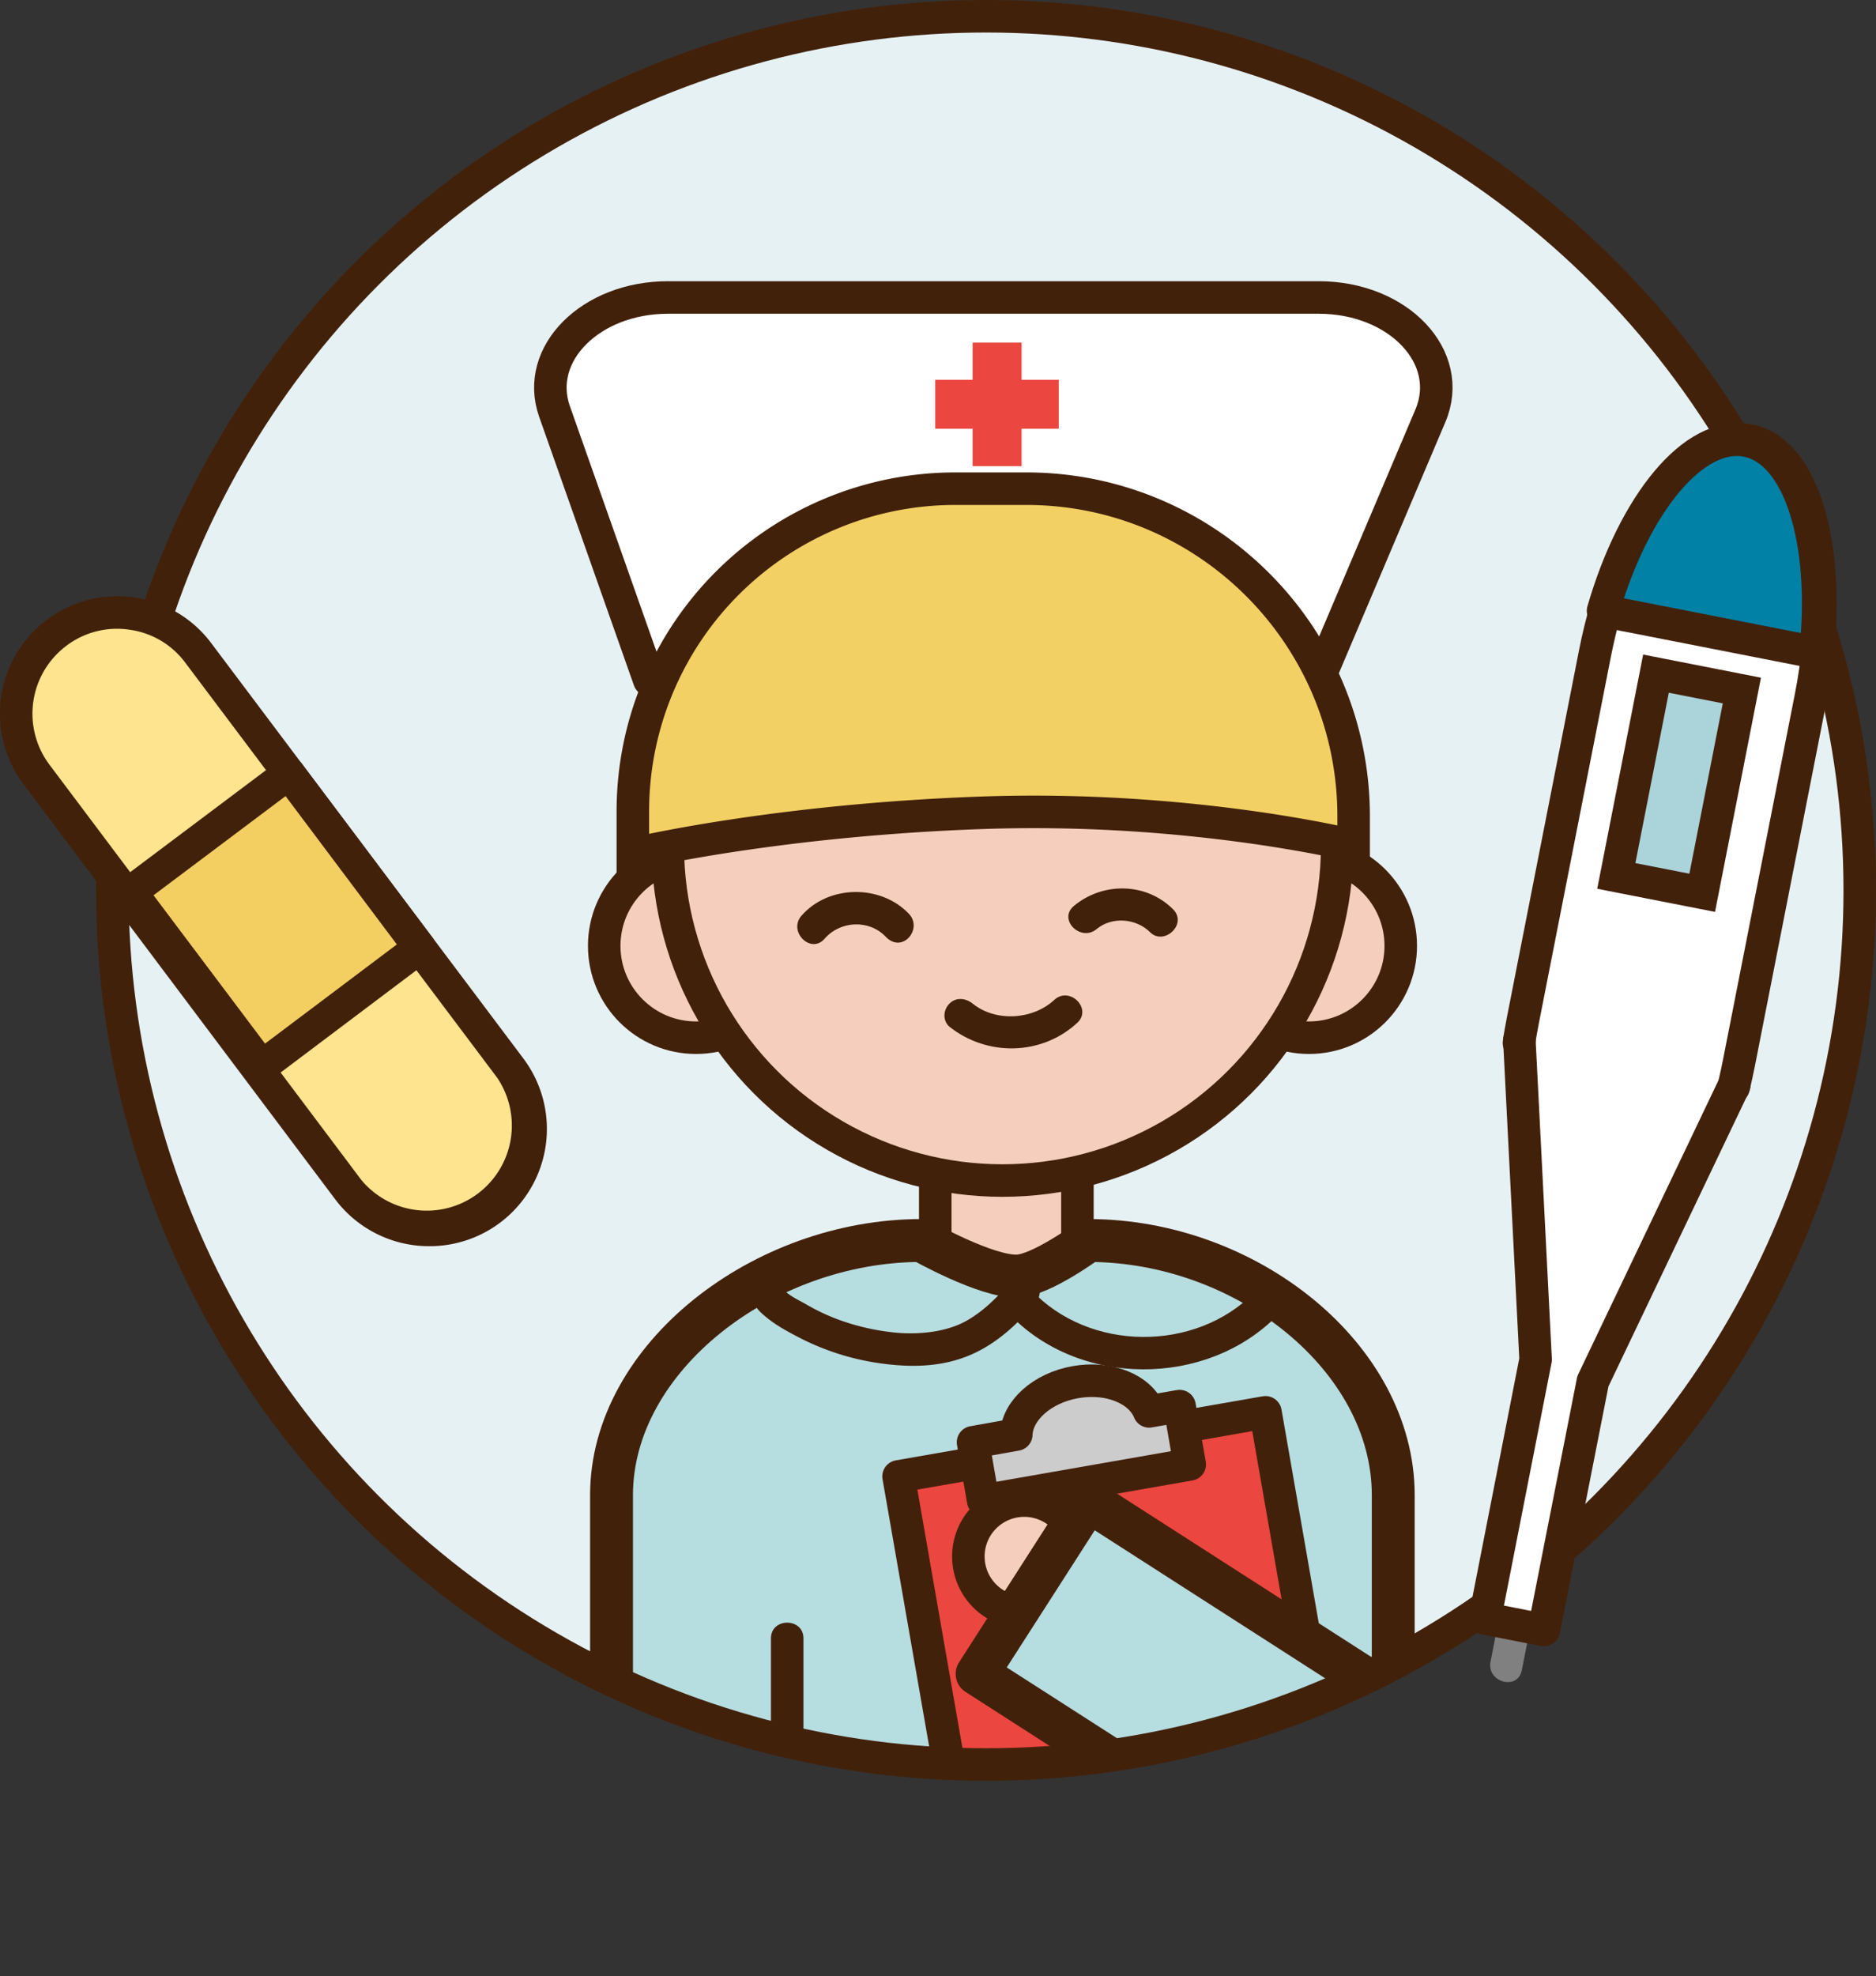 <svg id="Layer_1" data-name="Layer 1" xmlns="http://www.w3.org/2000/svg" xmlns:xlink="http://www.w3.org/1999/xlink" viewBox="0 0 923.7 972.6"><rect x="0" y="0" width="923.7" height="972.6" fill="#333333" stroke="none"/><defs><style>.cls-1,.cls-2{fill:#e6f1f4;}.cls-1,.cls-10,.cls-11,.cls-12,.cls-13,.cls-17,.cls-18,.cls-4,.cls-5,.cls-6,.cls-8{stroke:#42210b;}.cls-1,.cls-13,.cls-18,.cls-4,.cls-6,.cls-8{stroke-miterlimit:10;}.cls-1,.cls-10,.cls-11,.cls-13,.cls-17,.cls-18,.cls-4,.cls-5,.cls-6{stroke-width:16.01px;}.cls-3{clip-path:url(#clip-path);}.cls-4{fill:#f5cebd;}.cls-5{fill:#fff;}.cls-10,.cls-11,.cls-12,.cls-17,.cls-5{stroke-linecap:round;stroke-linejoin:round;}.cls-6{fill:#f3d063;}.cls-10,.cls-7{fill:#eb463f;}.cls-12,.cls-8{fill:#b6dde0;}.cls-8{stroke-width:21.11px;}.cls-9{fill:#42210b;}.cls-11{fill:#ccc;}.cls-12{stroke-width:21.11px;}.cls-13{fill:none;}.cls-14{fill:#fee48e;}.cls-15{fill:#f3cf62;}.cls-16{fill:gray;}.cls-17{fill:#0081a5;}.cls-18{fill:#abd3da;}</style><clipPath id="clip-path"><circle class="cls-1" cx="485.5" cy="438.2" r="430.2"/></clipPath></defs><title>icon003</title><circle class="cls-2" cx="485.5" cy="438.2" r="430.2"/><g class="cls-3"><circle class="cls-4" cx="342.7" cy="465.5" r="45.2"/><circle class="cls-4" cx="644.5" cy="465.5" r="45.2"/><rect class="cls-4" x="460.5" y="561.6" width="70" height="103.61"/><circle class="cls-4" cx="493.6" cy="416.2" r="164.8"/><path class="cls-5" d="M649.1,334.7H319.7L273,202.4c-9.9-28.2,17.8-56,55.9-56H649.3c39.3,0,67.2,29.4,55,58.2Z"/><path class="cls-6" d="M666.5,416.2S586.4,396.4,483.7,400s-172.1,20.3-172.1,20.3V399.2A158.8,158.8,0,0,1,470.3,240.5h35c89,0,161.2,72.2,161.2,161.3Z"/><rect class="cls-7" x="478.9" y="168.6" width="24.1" height="60.81"/><rect class="cls-7" x="478.9" y="168.6" width="24.1" height="60.81" transform="translate(689.9 -292) rotate(90)"/><path class="cls-8" d="M686,962.1H301.1V735.8c0-67.6,74.6-125.3,152.6-125.3,0,0,32,18.1,47.3,17.5,11.8-.4,34.9-17.5,34.9-17.5,78,0,150.1,57.7,150.1,125.3Z"/><path class="cls-9" d="M375.2,628c-7,4.3-6.1,12.7-.6,17.9s11.7,8.6,17.8,11.8a124.6,124.6,0,0,0,40.7,13.2c15.4,2.2,30.8,2,45.2-4.3,12.6-5.5,23-15.2,31.7-25.6,6.5-7.9-4.8-19.3-11.4-11.4s-13.7,15.3-22.7,20.4-21.5,6.8-33.1,6a113.5,113.5,0,0,1-31.4-7.1,101.7,101.7,0,0,1-14.5-7c-3.4-2-10.2-4.9-11.9-8.7l1.1,4.1v.2l-3.7,4.8.9-.5c8.7-5.4.7-19.3-8.1-13.8Z"/><path class="cls-9" d="M496.4,646.1c34.3,36.8,97.7,37,132.7,1.1,7.2-7.4-4.1-18.7-11.3-11.3-29.2,29.8-81.6,29.4-110.1-1.1-7-7.6-18.3,3.8-11.3,11.3Z"/><path class="cls-9" d="M406,462c7.7-8.9,21.9-9.6,30.1-1s18.5-3.9,11.4-11.3c-13.9-14.6-39.6-14.3-52.9,1-6.7,7.7,4.6,19.1,11.4,11.3Z"/><path class="cls-9" d="M540,457.2c7.6-6.3,19.5-5.2,26.3,1.6s18.6-4,11.3-11.3c-13.3-13.3-34.7-13.5-48.9-1.6-7.9,6.7,3.5,17.9,11.3,11.3Z"/><path class="cls-9" d="M467.5,505.3c18.5,14.7,45.3,14.3,62.9-1.9,7.6-7-3.8-18.3-11.3-11.3-10.6,9.8-28.8,11-40.2,1.8-3.4-2.7-8.1-3.3-11.4,0s-3.3,8.6,0,11.4Z"/><path class="cls-9" d="M379.6,806.3V955.8c0,10.3,16,10.3,16,0V806.3c0-10.3-16-10.3-16,0Z"/><path class="cls-9" d="M579.1,804.5V955.8c0,10.3,16,10.3,16,0V804.5c0-10.3-16-10.3-16,0Z"/><rect class="cls-10" x="461.5" y="709" width="183.4" height="237.08" transform="translate(-134.1 107.5) rotate(-9.9)"/><path class="cls-11" d="M565.8,694.6c-4.4-10.9-19.6-17.3-36.2-14.4s-28.8,14.1-29.2,25.8l-21.3,3.8,5,28.7,101.7-17.8-5-28.7Z"/><circle class="cls-4" cx="504.3" cy="766" r="27.5"/><path class="cls-12" d="M490.3,794h190a45.2,45.2,0,0,1,45.2,45.2v10.9a45.2,45.2,0,0,1-45.2,45.2h-190a0,0,0,0,1,0,0V794a0,0,0,0,1,0,0Z" transform="translate(552.2 -194.5) rotate(32.7)"/></g><circle class="cls-13" cx="485.5" cy="438.2" r="430.2"/><rect class="cls-14" x="-43" y="403.6" width="355.2" height="99.62" rx="49.8" transform="translate(416.2 73.4) rotate(53.1)"/><path class="cls-9" d="M211.4,613.3a57.8,57.8,0,0,1-46.3-23L11.6,386a57.8,57.8,0,0,1,54.3-92A57.5,57.5,0,0,1,104,316.5L257.6,520.8a57.7,57.7,0,0,1-46.2,92.5Zm-33.5-32.6a41.9,41.9,0,0,0,66.9-50.3L91.2,326.1a41.1,41.1,0,0,0-27.5-16.2,41.3,41.3,0,0,0-31,7.9,41.8,41.8,0,0,0-8.3,58.6Z"/><rect class="cls-15" x="81.9" y="404.1" width="107.3" height="97.25" transform="translate(416 72.4) rotate(53.1)"/><path class="cls-9" d="M128.9,532.8h-1.2a7.7,7.7,0,0,1-5.2-3.1L58,443.8a8.2,8.2,0,0,1-1.5-5.9,8.1,8.1,0,0,1,3.1-5.3l77.8-58.4a8,8,0,0,1,11.2,1.6L213,461.5a7.9,7.9,0,0,1-1.6,11.2l-77.7,58.5A8.4,8.4,0,0,1,128.9,532.8ZM75.6,440.6l54.9,73,64.9-48.8-54.8-73Z"/><path class="cls-16" d="M741.5,778.9l-7.6,38.9c-2,10.1,13.4,14.4,15.4,4.2l7.7-38.9c1.9-10-13.5-14.3-15.5-4.2Z"/><path class="cls-5" d="M853.6,535.1c.9-3.9,1.8-7.9,2.6-11.9l35.5-180.6c12.5-63.8-1.1-120.2-30.5-125.9h0c-29.4-5.8-63.4,41.2-75.9,105L749.8,502.3c-.7,3.7-1.4,7.4-1.9,11"/><polyline class="cls-5" points="748.1 512 756.1 669.1 731.1 796.5 760.2 802.2 784.3 679.8 853.9 534"/><path class="cls-17" d="M893.9,321.1c5.8-54.4-7.8-99.1-33.8-104.2h0c-26-5.1-55.6,31.1-70.8,83.7Z"/><rect class="cls-18" x="805.1" y="334.9" width="43.1" height="101.45" transform="translate(89.8 -152.1) rotate(11.1)"/></svg>